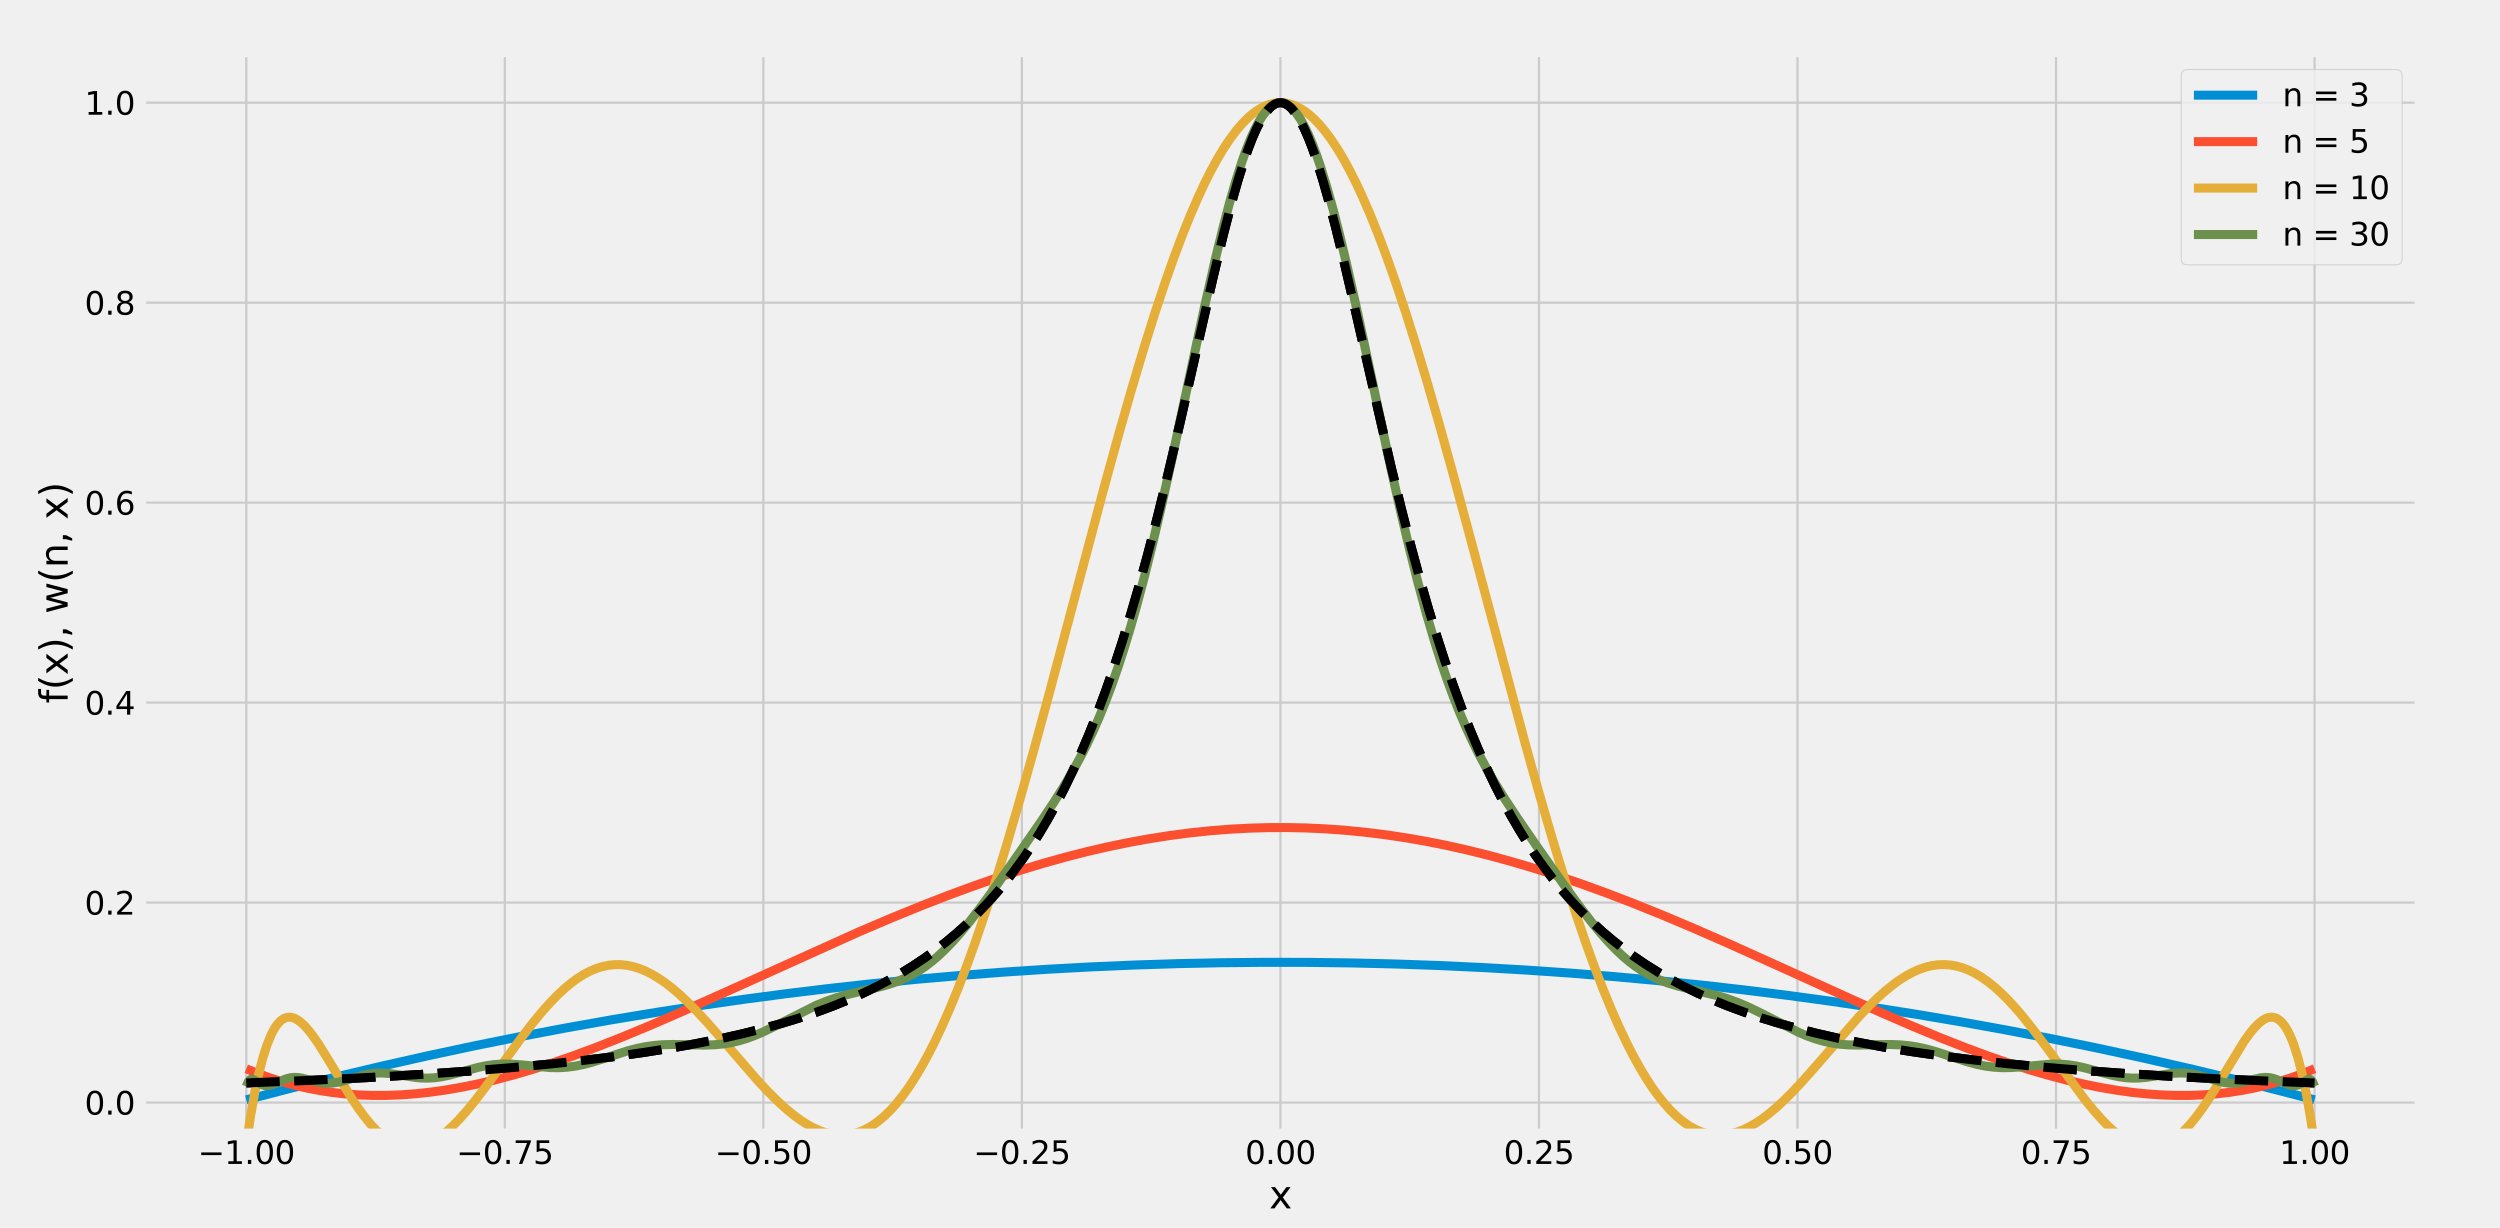<?xml version="1.0" encoding="utf-8" standalone="no"?>
<!DOCTYPE svg PUBLIC "-//W3C//DTD SVG 1.1//EN"
  "http://www.w3.org/Graphics/SVG/1.1/DTD/svg11.dtd">
<svg xmlns:xlink="http://www.w3.org/1999/xlink" width="1105.92pt" height="543.168pt" viewBox="0 0 1105.92 543.168" xmlns="http://www.w3.org/2000/svg" version="1.1">
 <defs>
  <style type="text/css">*{stroke-linejoin: round; stroke-linecap: butt}</style>
 </defs>
 <g id="figure_1">
  <g id="patch_1">
   <path d="M 0 543.168 
L 1105.92 543.168 
L 1105.92 0 
L 0 0 
z
" style="fill: #f0f0f0"/>
  </g>
  <g id="axes_1">
   <g id="patch_2">
    <path d="M 63.195 500.749 
L 1069.632 500.749 
L 1069.632 23.764 
L 63.195 23.764 
z
" style="fill: #f0f0f0"/>
   </g>
   <g id="matplotlib.axis_1">
    <g id="xtick_1">
     <g id="line2d_1">
      <path d="M 108.943 500.749 
L 108.943 23.764 
" clip-path="url(#pfaa5b00cb8)" style="fill: none; stroke: #cbcbcb"/>
     </g>
     <g id="line2d_2"/>
     <g id="text_1">
      <!-- −1.00 -->
      <g transform="translate(87.491 514.887) scale(0.14 -0.14)">
       <defs>
        <path id="DejaVuSans-2212" d="M 678 2272 
L 4684 2272 
L 4684 1741 
L 678 1741 
L 678 2272 
z
" transform="scale(0.016)"/>
        <path id="DejaVuSans-31" d="M 794 531 
L 1825 531 
L 1825 4091 
L 703 3866 
L 703 4441 
L 1819 4666 
L 2450 4666 
L 2450 531 
L 3481 531 
L 3481 0 
L 794 0 
L 794 531 
z
" transform="scale(0.016)"/>
        <path id="DejaVuSans-2e" d="M 684 794 
L 1344 794 
L 1344 0 
L 684 0 
L 684 794 
z
" transform="scale(0.016)"/>
        <path id="DejaVuSans-30" d="M 2034 4250 
Q 1547 4250 1301 3770 
Q 1056 3291 1056 2328 
Q 1056 1369 1301 889 
Q 1547 409 2034 409 
Q 2525 409 2770 889 
Q 3016 1369 3016 2328 
Q 3016 3291 2770 3770 
Q 2525 4250 2034 4250 
z
M 2034 4750 
Q 2819 4750 3233 4129 
Q 3647 3509 3647 2328 
Q 3647 1150 3233 529 
Q 2819 -91 2034 -91 
Q 1250 -91 836 529 
Q 422 1150 422 2328 
Q 422 3509 836 4129 
Q 1250 4750 2034 4750 
z
" transform="scale(0.016)"/>
       </defs>
       <use xlink:href="#DejaVuSans-2212"/>
       <use xlink:href="#DejaVuSans-31" x="83.789"/>
       <use xlink:href="#DejaVuSans-2e" x="147.412"/>
       <use xlink:href="#DejaVuSans-30" x="179.199"/>
       <use xlink:href="#DejaVuSans-30" x="242.822"/>
      </g>
     </g>
    </g>
    <g id="xtick_2">
     <g id="line2d_3">
      <path d="M 223.31 500.749 
L 223.31 23.764 
" clip-path="url(#pfaa5b00cb8)" style="fill: none; stroke: #cbcbcb"/>
     </g>
     <g id="line2d_4"/>
     <g id="text_2">
      <!-- −0.75 -->
      <g transform="translate(201.859 514.887) scale(0.14 -0.14)">
       <defs>
        <path id="DejaVuSans-37" d="M 525 4666 
L 3525 4666 
L 3525 4397 
L 1831 0 
L 1172 0 
L 2766 4134 
L 525 4134 
L 525 4666 
z
" transform="scale(0.016)"/>
        <path id="DejaVuSans-35" d="M 691 4666 
L 3169 4666 
L 3169 4134 
L 1269 4134 
L 1269 2991 
Q 1406 3038 1543 3061 
Q 1681 3084 1819 3084 
Q 2600 3084 3056 2656 
Q 3513 2228 3513 1497 
Q 3513 744 3044 326 
Q 2575 -91 1722 -91 
Q 1428 -91 1123 -41 
Q 819 9 494 109 
L 494 744 
Q 775 591 1075 516 
Q 1375 441 1709 441 
Q 2250 441 2565 725 
Q 2881 1009 2881 1497 
Q 2881 1984 2565 2268 
Q 2250 2553 1709 2553 
Q 1456 2553 1204 2497 
Q 953 2441 691 2322 
L 691 4666 
z
" transform="scale(0.016)"/>
       </defs>
       <use xlink:href="#DejaVuSans-2212"/>
       <use xlink:href="#DejaVuSans-30" x="83.789"/>
       <use xlink:href="#DejaVuSans-2e" x="147.412"/>
       <use xlink:href="#DejaVuSans-37" x="179.199"/>
       <use xlink:href="#DejaVuSans-35" x="242.822"/>
      </g>
     </g>
    </g>
    <g id="xtick_3">
     <g id="line2d_5">
      <path d="M 337.678 500.749 
L 337.678 23.764 
" clip-path="url(#pfaa5b00cb8)" style="fill: none; stroke: #cbcbcb"/>
     </g>
     <g id="line2d_6"/>
     <g id="text_3">
      <!-- −0.50 -->
      <g transform="translate(316.226 514.887) scale(0.14 -0.14)">
       <use xlink:href="#DejaVuSans-2212"/>
       <use xlink:href="#DejaVuSans-30" x="83.789"/>
       <use xlink:href="#DejaVuSans-2e" x="147.412"/>
       <use xlink:href="#DejaVuSans-35" x="179.199"/>
       <use xlink:href="#DejaVuSans-30" x="242.822"/>
      </g>
     </g>
    </g>
    <g id="xtick_4">
     <g id="line2d_7">
      <path d="M 452.046 500.749 
L 452.046 23.764 
" clip-path="url(#pfaa5b00cb8)" style="fill: none; stroke: #cbcbcb"/>
     </g>
     <g id="line2d_8"/>
     <g id="text_4">
      <!-- −0.25 -->
      <g transform="translate(430.594 514.887) scale(0.14 -0.14)">
       <defs>
        <path id="DejaVuSans-32" d="M 1228 531 
L 3431 531 
L 3431 0 
L 469 0 
L 469 531 
Q 828 903 1448 1529 
Q 2069 2156 2228 2338 
Q 2531 2678 2651 2914 
Q 2772 3150 2772 3378 
Q 2772 3750 2511 3984 
Q 2250 4219 1831 4219 
Q 1534 4219 1204 4116 
Q 875 4013 500 3803 
L 500 4441 
Q 881 4594 1212 4672 
Q 1544 4750 1819 4750 
Q 2544 4750 2975 4387 
Q 3406 4025 3406 3419 
Q 3406 3131 3298 2873 
Q 3191 2616 2906 2266 
Q 2828 2175 2409 1742 
Q 1991 1309 1228 531 
z
" transform="scale(0.016)"/>
       </defs>
       <use xlink:href="#DejaVuSans-2212"/>
       <use xlink:href="#DejaVuSans-30" x="83.789"/>
       <use xlink:href="#DejaVuSans-2e" x="147.412"/>
       <use xlink:href="#DejaVuSans-32" x="179.199"/>
       <use xlink:href="#DejaVuSans-35" x="242.822"/>
      </g>
     </g>
    </g>
    <g id="xtick_5">
     <g id="line2d_9">
      <path d="M 566.414 500.749 
L 566.414 23.764 
" clip-path="url(#pfaa5b00cb8)" style="fill: none; stroke: #cbcbcb"/>
     </g>
     <g id="line2d_10"/>
     <g id="text_5">
      <!-- 0.00 -->
      <g transform="translate(550.828 514.887) scale(0.14 -0.14)">
       <use xlink:href="#DejaVuSans-30"/>
       <use xlink:href="#DejaVuSans-2e" x="63.623"/>
       <use xlink:href="#DejaVuSans-30" x="95.41"/>
       <use xlink:href="#DejaVuSans-30" x="159.033"/>
      </g>
     </g>
    </g>
    <g id="xtick_6">
     <g id="line2d_11">
      <path d="M 680.782 500.749 
L 680.782 23.764 
" clip-path="url(#pfaa5b00cb8)" style="fill: none; stroke: #cbcbcb"/>
     </g>
     <g id="line2d_12"/>
     <g id="text_6">
      <!-- 0.25 -->
      <g transform="translate(665.196 514.887) scale(0.14 -0.14)">
       <use xlink:href="#DejaVuSans-30"/>
       <use xlink:href="#DejaVuSans-2e" x="63.623"/>
       <use xlink:href="#DejaVuSans-32" x="95.41"/>
       <use xlink:href="#DejaVuSans-35" x="159.033"/>
      </g>
     </g>
    </g>
    <g id="xtick_7">
     <g id="line2d_13">
      <path d="M 795.149 500.749 
L 795.149 23.764 
" clip-path="url(#pfaa5b00cb8)" style="fill: none; stroke: #cbcbcb"/>
     </g>
     <g id="line2d_14"/>
     <g id="text_7">
      <!-- 0.50 -->
      <g transform="translate(779.563 514.887) scale(0.14 -0.14)">
       <use xlink:href="#DejaVuSans-30"/>
       <use xlink:href="#DejaVuSans-2e" x="63.623"/>
       <use xlink:href="#DejaVuSans-35" x="95.41"/>
       <use xlink:href="#DejaVuSans-30" x="159.033"/>
      </g>
     </g>
    </g>
    <g id="xtick_8">
     <g id="line2d_15">
      <path d="M 909.517 500.749 
L 909.517 23.764 
" clip-path="url(#pfaa5b00cb8)" style="fill: none; stroke: #cbcbcb"/>
     </g>
     <g id="line2d_16"/>
     <g id="text_8">
      <!-- 0.75 -->
      <g transform="translate(893.931 514.887) scale(0.14 -0.14)">
       <use xlink:href="#DejaVuSans-30"/>
       <use xlink:href="#DejaVuSans-2e" x="63.623"/>
       <use xlink:href="#DejaVuSans-37" x="95.41"/>
       <use xlink:href="#DejaVuSans-35" x="159.033"/>
      </g>
     </g>
    </g>
    <g id="xtick_9">
     <g id="line2d_17">
      <path d="M 1023.885 500.749 
L 1023.885 23.764 
" clip-path="url(#pfaa5b00cb8)" style="fill: none; stroke: #cbcbcb"/>
     </g>
     <g id="line2d_18"/>
     <g id="text_9">
      <!-- 1.00 -->
      <g transform="translate(1008.299 514.887) scale(0.14 -0.14)">
       <use xlink:href="#DejaVuSans-31"/>
       <use xlink:href="#DejaVuSans-2e" x="63.623"/>
       <use xlink:href="#DejaVuSans-30" x="95.41"/>
       <use xlink:href="#DejaVuSans-30" x="159.033"/>
      </g>
     </g>
    </g>
    <g id="text_10">
     <!-- x -->
     <g transform="translate(561.442 534.564) scale(0.168 -0.168)">
      <defs>
       <path id="DejaVuSans-78" d="M 3513 3500 
L 2247 1797 
L 3578 0 
L 2900 0 
L 1881 1375 
L 863 0 
L 184 0 
L 1544 1831 
L 300 3500 
L 978 3500 
L 1906 2253 
L 2834 3500 
L 3513 3500 
z
" transform="scale(0.016)"/>
      </defs>
      <use xlink:href="#DejaVuSans-78"/>
     </g>
    </g>
   </g>
   <g id="matplotlib.axis_2">
    <g id="ytick_1">
     <g id="line2d_19">
      <path d="M 63.195 487.741 
L 1069.632 487.741 
" clip-path="url(#pfaa5b00cb8)" style="fill: none; stroke: #cbcbcb"/>
     </g>
     <g id="line2d_20"/>
     <g id="text_11">
      <!-- 0.0 -->
      <g transform="translate(37.431 493.06) scale(0.14 -0.14)">
       <use xlink:href="#DejaVuSans-30"/>
       <use xlink:href="#DejaVuSans-2e" x="63.623"/>
       <use xlink:href="#DejaVuSans-30" x="95.41"/>
      </g>
     </g>
    </g>
    <g id="ytick_2">
     <g id="line2d_21">
      <path d="M 63.195 399.277 
L 1069.632 399.277 
" clip-path="url(#pfaa5b00cb8)" style="fill: none; stroke: #cbcbcb"/>
     </g>
     <g id="line2d_22"/>
     <g id="text_12">
      <!-- 0.2 -->
      <g transform="translate(37.431 404.596) scale(0.14 -0.14)">
       <use xlink:href="#DejaVuSans-30"/>
       <use xlink:href="#DejaVuSans-2e" x="63.623"/>
       <use xlink:href="#DejaVuSans-32" x="95.41"/>
      </g>
     </g>
    </g>
    <g id="ytick_3">
     <g id="line2d_23">
      <path d="M 63.195 310.814 
L 1069.632 310.814 
" clip-path="url(#pfaa5b00cb8)" style="fill: none; stroke: #cbcbcb"/>
     </g>
     <g id="line2d_24"/>
     <g id="text_13">
      <!-- 0.4 -->
      <g transform="translate(37.431 316.132) scale(0.14 -0.14)">
       <defs>
        <path id="DejaVuSans-34" d="M 2419 4116 
L 825 1625 
L 2419 1625 
L 2419 4116 
z
M 2253 4666 
L 3047 4666 
L 3047 1625 
L 3713 1625 
L 3713 1100 
L 3047 1100 
L 3047 0 
L 2419 0 
L 2419 1100 
L 313 1100 
L 313 1709 
L 2253 4666 
z
" transform="scale(0.016)"/>
       </defs>
       <use xlink:href="#DejaVuSans-30"/>
       <use xlink:href="#DejaVuSans-2e" x="63.623"/>
       <use xlink:href="#DejaVuSans-34" x="95.41"/>
      </g>
     </g>
    </g>
    <g id="ytick_4">
     <g id="line2d_25">
      <path d="M 63.195 222.35 
L 1069.632 222.35 
" clip-path="url(#pfaa5b00cb8)" style="fill: none; stroke: #cbcbcb"/>
     </g>
     <g id="line2d_26"/>
     <g id="text_14">
      <!-- 0.6 -->
      <g transform="translate(37.431 227.669) scale(0.14 -0.14)">
       <defs>
        <path id="DejaVuSans-36" d="M 2113 2584 
Q 1688 2584 1439 2293 
Q 1191 2003 1191 1497 
Q 1191 994 1439 701 
Q 1688 409 2113 409 
Q 2538 409 2786 701 
Q 3034 994 3034 1497 
Q 3034 2003 2786 2293 
Q 2538 2584 2113 2584 
z
M 3366 4563 
L 3366 3988 
Q 3128 4100 2886 4159 
Q 2644 4219 2406 4219 
Q 1781 4219 1451 3797 
Q 1122 3375 1075 2522 
Q 1259 2794 1537 2939 
Q 1816 3084 2150 3084 
Q 2853 3084 3261 2657 
Q 3669 2231 3669 1497 
Q 3669 778 3244 343 
Q 2819 -91 2113 -91 
Q 1303 -91 875 529 
Q 447 1150 447 2328 
Q 447 3434 972 4092 
Q 1497 4750 2381 4750 
Q 2619 4750 2861 4703 
Q 3103 4656 3366 4563 
z
" transform="scale(0.016)"/>
       </defs>
       <use xlink:href="#DejaVuSans-30"/>
       <use xlink:href="#DejaVuSans-2e" x="63.623"/>
       <use xlink:href="#DejaVuSans-36" x="95.41"/>
      </g>
     </g>
    </g>
    <g id="ytick_5">
     <g id="line2d_27">
      <path d="M 63.195 133.886 
L 1069.632 133.886 
" clip-path="url(#pfaa5b00cb8)" style="fill: none; stroke: #cbcbcb"/>
     </g>
     <g id="line2d_28"/>
     <g id="text_15">
      <!-- 0.8 -->
      <g transform="translate(37.431 139.205) scale(0.14 -0.14)">
       <defs>
        <path id="DejaVuSans-38" d="M 2034 2216 
Q 1584 2216 1326 1975 
Q 1069 1734 1069 1313 
Q 1069 891 1326 650 
Q 1584 409 2034 409 
Q 2484 409 2743 651 
Q 3003 894 3003 1313 
Q 3003 1734 2745 1975 
Q 2488 2216 2034 2216 
z
M 1403 2484 
Q 997 2584 770 2862 
Q 544 3141 544 3541 
Q 544 4100 942 4425 
Q 1341 4750 2034 4750 
Q 2731 4750 3128 4425 
Q 3525 4100 3525 3541 
Q 3525 3141 3298 2862 
Q 3072 2584 2669 2484 
Q 3125 2378 3379 2068 
Q 3634 1759 3634 1313 
Q 3634 634 3220 271 
Q 2806 -91 2034 -91 
Q 1263 -91 848 271 
Q 434 634 434 1313 
Q 434 1759 690 2068 
Q 947 2378 1403 2484 
z
M 1172 3481 
Q 1172 3119 1398 2916 
Q 1625 2713 2034 2713 
Q 2441 2713 2670 2916 
Q 2900 3119 2900 3481 
Q 2900 3844 2670 4047 
Q 2441 4250 2034 4250 
Q 1625 4250 1398 4047 
Q 1172 3844 1172 3481 
z
" transform="scale(0.016)"/>
       </defs>
       <use xlink:href="#DejaVuSans-30"/>
       <use xlink:href="#DejaVuSans-2e" x="63.623"/>
       <use xlink:href="#DejaVuSans-38" x="95.41"/>
      </g>
     </g>
    </g>
    <g id="ytick_6">
     <g id="line2d_29">
      <path d="M 63.195 45.423 
L 1069.632 45.423 
" clip-path="url(#pfaa5b00cb8)" style="fill: none; stroke: #cbcbcb"/>
     </g>
     <g id="line2d_30"/>
     <g id="text_16">
      <!-- 1.0 -->
      <g transform="translate(37.431 50.742) scale(0.14 -0.14)">
       <use xlink:href="#DejaVuSans-31"/>
       <use xlink:href="#DejaVuSans-2e" x="63.623"/>
       <use xlink:href="#DejaVuSans-30" x="95.41"/>
      </g>
     </g>
    </g>
    <g id="text_17">
     <!-- f(x), w(n, x) -->
     <g transform="translate(29.937 311.138) rotate(-90) scale(0.168 -0.168)">
      <defs>
       <path id="DejaVuSans-66" d="M 2375 4863 
L 2375 4384 
L 1825 4384 
Q 1516 4384 1395 4259 
Q 1275 4134 1275 3809 
L 1275 3500 
L 2222 3500 
L 2222 3053 
L 1275 3053 
L 1275 0 
L 697 0 
L 697 3053 
L 147 3053 
L 147 3500 
L 697 3500 
L 697 3744 
Q 697 4328 969 4595 
Q 1241 4863 1831 4863 
L 2375 4863 
z
" transform="scale(0.016)"/>
       <path id="DejaVuSans-28" d="M 1984 4856 
Q 1566 4138 1362 3434 
Q 1159 2731 1159 2009 
Q 1159 1288 1364 580 
Q 1569 -128 1984 -844 
L 1484 -844 
Q 1016 -109 783 600 
Q 550 1309 550 2009 
Q 550 2706 781 3412 
Q 1013 4119 1484 4856 
L 1984 4856 
z
" transform="scale(0.016)"/>
       <path id="DejaVuSans-29" d="M 513 4856 
L 1013 4856 
Q 1481 4119 1714 3412 
Q 1947 2706 1947 2009 
Q 1947 1309 1714 600 
Q 1481 -109 1013 -844 
L 513 -844 
Q 928 -128 1133 580 
Q 1338 1288 1338 2009 
Q 1338 2731 1133 3434 
Q 928 4138 513 4856 
z
" transform="scale(0.016)"/>
       <path id="DejaVuSans-2c" d="M 750 794 
L 1409 794 
L 1409 256 
L 897 -744 
L 494 -744 
L 750 256 
L 750 794 
z
" transform="scale(0.016)"/>
       <path id="DejaVuSans-20" transform="scale(0.016)"/>
       <path id="DejaVuSans-77" d="M 269 3500 
L 844 3500 
L 1563 769 
L 2278 3500 
L 2956 3500 
L 3675 769 
L 4391 3500 
L 4966 3500 
L 4050 0 
L 3372 0 
L 2619 2869 
L 1863 0 
L 1184 0 
L 269 3500 
z
" transform="scale(0.016)"/>
       <path id="DejaVuSans-6e" d="M 3513 2113 
L 3513 0 
L 2938 0 
L 2938 2094 
Q 2938 2591 2744 2837 
Q 2550 3084 2163 3084 
Q 1697 3084 1428 2787 
Q 1159 2491 1159 1978 
L 1159 0 
L 581 0 
L 581 3500 
L 1159 3500 
L 1159 2956 
Q 1366 3272 1645 3428 
Q 1925 3584 2291 3584 
Q 2894 3584 3203 3211 
Q 3513 2838 3513 2113 
z
" transform="scale(0.016)"/>
      </defs>
      <use xlink:href="#DejaVuSans-66"/>
      <use xlink:href="#DejaVuSans-28" x="35.205"/>
      <use xlink:href="#DejaVuSans-78" x="74.219"/>
      <use xlink:href="#DejaVuSans-29" x="133.398"/>
      <use xlink:href="#DejaVuSans-2c" x="172.412"/>
      <use xlink:href="#DejaVuSans-20" x="204.199"/>
      <use xlink:href="#DejaVuSans-77" x="235.986"/>
      <use xlink:href="#DejaVuSans-28" x="317.773"/>
      <use xlink:href="#DejaVuSans-6e" x="356.787"/>
      <use xlink:href="#DejaVuSans-2c" x="420.166"/>
      <use xlink:href="#DejaVuSans-20" x="451.953"/>
      <use xlink:href="#DejaVuSans-78" x="483.74"/>
      <use xlink:href="#DejaVuSans-29" x="542.92"/>
     </g>
    </g>
   </g>
   <g id="line2d_31">
    <path d="M 108.943 479.068 
L 138.25 477.867 
L 163.894 476.602 
L 186.79 475.257 
L 207.855 473.795 
L 226.172 472.306 
L 242.658 470.756 
L 258.227 469.071 
L 271.965 467.371 
L 284.787 465.569 
L 296.693 463.677 
L 307.684 461.712 
L 317.758 459.696 
L 327.833 457.444 
L 336.991 455.158 
L 345.234 452.879 
L 353.477 450.361 
L 360.804 447.893 
L 368.13 445.183 
L 374.541 442.586 
L 380.952 439.755 
L 387.363 436.661 
L 392.859 433.776 
L 398.354 430.652 
L 403.849 427.264 
L 409.344 423.583 
L 413.923 420.269 
L 418.503 416.707 
L 423.082 412.877 
L 427.661 408.75 
L 432.24 404.301 
L 436.82 399.497 
L 441.399 394.305 
L 445.063 389.846 
L 448.726 385.093 
L 452.389 380.023 
L 456.053 374.612 
L 459.716 368.835 
L 463.38 362.662 
L 467.043 356.066 
L 470.707 349.015 
L 474.37 341.476 
L 478.033 333.418 
L 481.697 324.805 
L 485.36 315.605 
L 489.024 305.785 
L 492.687 295.315 
L 496.351 284.17 
L 500.014 272.328 
L 503.677 259.781 
L 507.341 246.527 
L 511.92 228.995 
L 516.499 210.467 
L 521.995 187.129 
L 529.321 154.847 
L 536.648 122.693 
L 541.228 103.635 
L 544.891 89.497 
L 547.639 79.78 
L 550.386 70.999 
L 552.218 65.74 
L 554.05 61.008 
L 555.881 56.843 
L 557.713 53.28 
L 559.545 50.353 
L 561.376 48.088 
L 562.292 47.21 
L 563.208 46.506 
L 564.124 45.976 
L 565.04 45.622 
L 565.956 45.445 
L 566.872 45.445 
L 567.788 45.622 
L 568.703 45.976 
L 569.619 46.506 
L 570.535 47.21 
L 571.451 48.088 
L 573.283 50.353 
L 575.114 53.28 
L 576.946 56.843 
L 578.778 61.008 
L 580.61 65.74 
L 582.441 70.999 
L 585.189 79.78 
L 587.936 89.497 
L 590.684 99.991 
L 594.347 114.924 
L 598.927 134.608 
L 615.412 206.653 
L 619.991 225.365 
L 624.571 243.105 
L 628.234 256.533 
L 631.898 269.258 
L 635.561 281.275 
L 639.224 292.593 
L 642.888 303.23 
L 646.551 313.209 
L 650.215 322.561 
L 653.878 331.318 
L 657.542 339.512 
L 661.205 347.177 
L 664.868 354.347 
L 668.532 361.054 
L 672.195 367.33 
L 675.859 373.203 
L 679.522 378.703 
L 683.186 383.856 
L 686.849 388.686 
L 690.513 393.216 
L 695.092 398.491 
L 699.671 403.37 
L 704.25 407.887 
L 708.83 412.076 
L 713.409 415.964 
L 717.988 419.577 
L 722.568 422.939 
L 728.063 426.672 
L 733.558 430.107 
L 739.053 433.273 
L 744.548 436.196 
L 750.959 439.33 
L 757.37 442.197 
L 763.781 444.825 
L 771.108 447.568 
L 778.435 450.064 
L 785.762 452.341 
L 794.004 454.671 
L 803.163 457.006 
L 812.322 459.107 
L 822.396 461.184 
L 833.386 463.207 
L 845.293 465.152 
L 858.115 467.003 
L 871.852 468.748 
L 886.506 470.381 
L 902.992 471.981 
L 920.393 473.443 
L 939.626 474.837 
L 961.607 476.196 
L 985.419 477.441 
L 1011.979 478.608 
L 1023.885 479.068 
L 1023.885 479.068 
" clip-path="url(#pfaa5b00cb8)" style="fill: none; stroke-dasharray: 14.8,6.4; stroke-dashoffset: 0; stroke: #000000; stroke-width: 4"/>
   </g>
   <g id="line2d_32">
    <path d="M 108.943 486.524 
L 129.091 481.283 
L 149.24 476.277 
L 169.389 471.508 
L 189.538 466.975 
L 209.687 462.678 
L 229.836 458.616 
L 249.985 454.791 
L 270.134 451.202 
L 290.282 447.849 
L 309.515 444.869 
L 328.749 442.104 
L 347.982 439.553 
L 367.215 437.218 
L 386.448 435.098 
L 405.681 433.193 
L 424.914 431.503 
L 444.147 430.029 
L 463.38 428.769 
L 482.613 427.724 
L 501.846 426.895 
L 521.079 426.28 
L 540.312 425.881 
L 559.545 425.696 
L 578.778 425.727 
L 598.011 425.973 
L 617.244 426.434 
L 636.477 427.11 
L 655.71 428.001 
L 674.943 429.107 
L 694.176 430.428 
L 713.409 431.964 
L 732.642 433.716 
L 751.875 435.682 
L 771.108 437.864 
L 790.341 440.26 
L 809.574 442.872 
L 828.807 445.699 
L 848.04 448.74 
L 867.273 451.997 
L 887.422 455.64 
L 907.571 459.519 
L 927.72 463.634 
L 947.869 467.984 
L 968.018 472.571 
L 988.166 477.394 
L 1008.315 482.453 
L 1023.885 486.524 
L 1023.885 486.524 
" clip-path="url(#pfaa5b00cb8)" style="fill: none; stroke: #008fd5; stroke-width: 4"/>
   </g>
   <g id="line2d_33">
    <path d="M 108.943 472.781 
L 114.438 475.016 
L 119.933 476.994 
L 125.428 478.724 
L 130.923 480.214 
L 136.418 481.472 
L 141.913 482.506 
L 147.409 483.324 
L 152.904 483.933 
L 158.399 484.343 
L 164.81 484.578 
L 171.221 484.562 
L 177.632 484.309 
L 184.043 483.828 
L 190.454 483.132 
L 196.865 482.232 
L 204.192 480.968 
L 211.519 479.467 
L 218.846 477.746 
L 227.088 475.567 
L 235.331 473.15 
L 244.49 470.212 
L 253.648 467.035 
L 263.723 463.297 
L 274.713 458.969 
L 286.619 454.036 
L 300.357 448.097 
L 317.758 440.313 
L 380.037 412.19 
L 394.69 405.947 
L 407.512 400.716 
L 419.418 396.087 
L 430.409 392.036 
L 441.399 388.219 
L 451.474 384.943 
L 461.548 381.893 
L 471.622 379.084 
L 480.781 376.747 
L 489.94 374.626 
L 499.098 372.727 
L 508.257 371.057 
L 517.415 369.621 
L 526.574 368.423 
L 535.732 367.468 
L 544.891 366.759 
L 553.134 366.332 
L 561.376 366.107 
L 569.619 366.085 
L 577.862 366.265 
L 586.105 366.647 
L 594.347 367.23 
L 603.506 368.111 
L 612.665 369.236 
L 621.823 370.601 
L 630.982 372.202 
L 640.14 374.033 
L 649.299 376.088 
L 658.457 378.361 
L 668.532 381.103 
L 678.606 384.088 
L 688.681 387.304 
L 699.671 391.059 
L 710.661 395.054 
L 722.568 399.627 
L 735.39 404.807 
L 749.127 410.606 
L 764.697 417.427 
L 784.846 426.517 
L 831.555 447.693 
L 846.208 454.036 
L 859.03 459.339 
L 870.021 463.646 
L 880.095 467.362 
L 889.254 470.517 
L 898.412 473.429 
L 906.655 475.821 
L 914.898 477.973 
L 922.225 479.667 
L 929.551 481.139 
L 936.878 482.373 
L 943.289 483.244 
L 949.7 483.91 
L 956.111 484.359 
L 962.522 484.579 
L 968.933 484.56 
L 975.344 484.288 
L 980.84 483.846 
L 986.335 483.202 
L 991.83 482.349 
L 997.325 481.278 
L 1002.82 479.982 
L 1008.315 478.453 
L 1013.81 476.682 
L 1019.306 474.662 
L 1023.885 472.781 
L 1023.885 472.781 
" clip-path="url(#pfaa5b00cb8)" style="fill: none; stroke: #fc4f30; stroke-width: 4"/>
   </g>
   <g id="line2d_34">
    <path d="M 108.943 506.314 
L 110.774 494.128 
L 112.606 483.786 
L 114.438 475.126 
L 116.269 467.999 
L 118.101 462.261 
L 119.933 457.78 
L 120.849 455.97 
L 121.765 454.428 
L 122.68 453.139 
L 123.596 452.089 
L 124.512 451.265 
L 125.428 450.652 
L 126.344 450.24 
L 127.26 450.014 
L 128.176 449.965 
L 129.091 450.079 
L 130.007 450.346 
L 130.923 450.756 
L 132.755 451.961 
L 134.587 453.618 
L 136.418 455.654 
L 138.25 458.002 
L 140.998 461.978 
L 144.661 467.84 
L 155.651 486.008 
L 158.399 490.107 
L 161.146 493.869 
L 163.894 497.242 
L 166.642 500.181 
L 168.473 501.885 
L 170.305 503.377 
L 172.137 504.651 
L 173.968 505.704 
L 175.8 506.535 
L 177.632 507.145 
L 179.464 507.534 
L 181.295 507.705 
L 183.127 507.662 
L 184.959 507.41 
L 186.79 506.954 
L 188.622 506.302 
L 190.454 505.46 
L 192.286 504.436 
L 195.033 502.58 
L 197.781 500.367 
L 200.528 497.83 
L 203.276 495.005 
L 206.939 490.851 
L 210.603 486.337 
L 215.182 480.321 
L 222.509 470.235 
L 230.752 458.931 
L 235.331 452.973 
L 239.91 447.409 
L 243.574 443.316 
L 247.237 439.596 
L 249.985 437.076 
L 252.732 434.806 
L 255.48 432.798 
L 258.227 431.064 
L 260.975 429.612 
L 263.723 428.448 
L 266.47 427.577 
L 269.218 427.002 
L 271.965 426.722 
L 274.713 426.736 
L 277.46 427.039 
L 280.208 427.627 
L 282.956 428.492 
L 285.703 429.625 
L 288.451 431.015 
L 291.198 432.65 
L 293.946 434.517 
L 296.693 436.601 
L 300.357 439.688 
L 304.02 443.09 
L 308.6 447.72 
L 313.179 452.681 
L 319.59 459.999 
L 335.16 477.975 
L 339.739 482.877 
L 344.318 487.422 
L 347.982 490.735 
L 351.645 493.711 
L 354.393 495.692 
L 357.14 497.44 
L 359.888 498.935 
L 362.635 500.163 
L 365.383 501.105 
L 368.13 501.749 
L 370.878 502.08 
L 373.626 502.086 
L 375.457 501.903 
L 377.289 501.567 
L 379.121 501.075 
L 380.952 500.425 
L 382.784 499.613 
L 385.532 498.089 
L 388.279 496.192 
L 391.027 493.915 
L 393.774 491.255 
L 396.522 488.209 
L 399.27 484.776 
L 402.017 480.955 
L 404.765 476.747 
L 407.512 472.155 
L 410.26 467.182 
L 413.007 461.832 
L 416.671 454.124 
L 420.334 445.774 
L 423.998 436.803 
L 427.661 427.236 
L 431.325 417.099 
L 435.904 403.674 
L 440.483 389.474 
L 445.063 374.573 
L 450.558 355.877 
L 456.969 333.132 
L 464.296 306.215 
L 475.286 264.841 
L 488.108 216.748 
L 495.435 190.181 
L 500.93 171.013 
L 506.425 152.683 
L 511.004 138.168 
L 515.584 124.44 
L 519.247 114.081 
L 522.91 104.322 
L 526.574 95.202 
L 530.237 86.757 
L 532.985 80.887 
L 535.732 75.43 
L 538.48 70.397 
L 541.228 65.8 
L 543.975 61.65 
L 546.723 57.955 
L 549.47 54.725 
L 552.218 51.967 
L 554.05 50.393 
L 555.881 49.033 
L 557.713 47.889 
L 559.545 46.961 
L 561.376 46.25 
L 563.208 45.758 
L 565.04 45.484 
L 566.872 45.429 
L 568.703 45.594 
L 570.535 45.977 
L 572.367 46.578 
L 574.199 47.398 
L 576.03 48.434 
L 577.862 49.686 
L 579.694 51.153 
L 581.525 52.834 
L 583.357 54.725 
L 586.105 57.955 
L 588.852 61.65 
L 591.6 65.8 
L 594.347 70.397 
L 597.095 75.43 
L 599.843 80.887 
L 602.59 86.757 
L 606.254 95.202 
L 609.917 104.322 
L 613.58 114.081 
L 617.244 124.44 
L 621.823 138.168 
L 626.402 152.683 
L 630.982 167.895 
L 636.477 186.935 
L 642.888 210.018 
L 651.131 240.642 
L 674.943 329.814 
L 681.354 352.685 
L 686.849 371.515 
L 692.344 389.474 
L 696.924 403.674 
L 701.503 417.099 
L 705.166 427.236 
L 708.83 436.803 
L 712.493 445.774 
L 716.157 454.124 
L 719.82 461.832 
L 722.568 467.182 
L 725.315 472.155 
L 728.063 476.747 
L 730.81 480.955 
L 733.558 484.776 
L 736.305 488.209 
L 739.053 491.255 
L 741.801 493.915 
L 744.548 496.192 
L 747.296 498.089 
L 750.043 499.613 
L 752.791 500.77 
L 754.623 501.341 
L 756.454 501.754 
L 758.286 502.013 
L 760.118 502.121 
L 762.865 502.005 
L 765.613 501.569 
L 768.36 500.824 
L 771.108 499.784 
L 773.856 498.466 
L 776.603 496.884 
L 779.351 495.057 
L 782.098 493.001 
L 785.762 489.937 
L 789.425 486.546 
L 793.089 482.877 
L 797.668 477.975 
L 803.163 471.761 
L 822.396 449.67 
L 826.975 444.896 
L 830.639 441.352 
L 834.302 438.102 
L 837.966 435.188 
L 840.713 433.248 
L 843.461 431.534 
L 846.208 430.06 
L 848.956 428.84 
L 851.704 427.885 
L 854.451 427.204 
L 857.199 426.805 
L 859.946 426.694 
L 862.694 426.876 
L 865.441 427.353 
L 868.189 428.125 
L 870.937 429.192 
L 873.684 430.548 
L 876.432 432.19 
L 879.179 434.107 
L 881.927 436.291 
L 884.674 438.729 
L 887.422 441.406 
L 891.085 445.319 
L 894.749 449.58 
L 899.328 455.316 
L 904.823 462.643 
L 922.225 486.337 
L 925.888 490.851 
L 929.551 495.005 
L 932.299 497.83 
L 935.047 500.367 
L 937.794 502.58 
L 940.542 504.436 
L 942.374 505.46 
L 944.205 506.302 
L 946.037 506.954 
L 947.869 507.41 
L 949.7 507.662 
L 951.532 507.705 
L 953.364 507.534 
L 955.196 507.145 
L 957.027 506.535 
L 958.859 505.704 
L 960.691 504.651 
L 962.522 503.377 
L 964.354 501.885 
L 966.186 500.181 
L 968.933 497.242 
L 971.681 493.869 
L 974.429 490.107 
L 977.176 486.008 
L 980.84 480.14 
L 992.746 460.602 
L 995.493 456.793 
L 997.325 454.593 
L 999.157 452.738 
L 1000.988 451.297 
L 1001.904 450.756 
L 1002.82 450.346 
L 1003.736 450.079 
L 1004.652 449.965 
L 1005.568 450.014 
L 1006.484 450.24 
L 1007.399 450.652 
L 1008.315 451.265 
L 1009.231 452.089 
L 1010.147 453.139 
L 1011.063 454.428 
L 1011.979 455.97 
L 1012.895 457.78 
L 1013.81 459.871 
L 1014.726 462.261 
L 1016.558 467.999 
L 1018.39 475.126 
L 1020.221 483.786 
L 1022.053 494.128 
L 1023.885 506.314 
L 1023.885 506.314 
" clip-path="url(#pfaa5b00cb8)" style="fill: none; stroke: #e5ae38; stroke-width: 4"/>
   </g>
   <g id="line2d_35">
    <path d="M 108.943 480.621 
L 109.858 478.441 
L 110.774 477.544 
L 111.69 477.455 
L 112.606 477.823 
L 115.354 479.556 
L 116.269 479.967 
L 117.185 480.215 
L 118.101 480.297 
L 119.017 480.224 
L 120.849 479.712 
L 123.596 478.475 
L 126.344 477.316 
L 128.176 476.819 
L 130.007 476.605 
L 131.839 476.664 
L 133.671 476.947 
L 136.418 477.627 
L 140.998 478.787 
L 143.745 479.16 
L 145.577 479.206 
L 147.409 479.083 
L 150.156 478.615 
L 152.904 477.894 
L 161.146 475.478 
L 163.894 474.958 
L 166.642 474.687 
L 169.389 474.669 
L 172.137 474.872 
L 175.8 475.384 
L 184.043 476.668 
L 186.79 476.886 
L 189.538 476.921 
L 192.286 476.755 
L 195.033 476.392 
L 198.697 475.646 
L 203.276 474.429 
L 211.519 472.171 
L 215.182 471.415 
L 218.846 470.916 
L 222.509 470.698 
L 226.172 470.742 
L 230.752 471.077 
L 243.574 472.28 
L 247.237 472.313 
L 250.901 472.096 
L 254.564 471.61 
L 258.227 470.867 
L 261.891 469.903 
L 267.386 468.178 
L 277.46 464.917 
L 282.04 463.72 
L 285.703 462.985 
L 289.367 462.468 
L 293.03 462.164 
L 297.609 462.04 
L 304.02 462.166 
L 311.347 462.318 
L 315.926 462.182 
L 319.59 461.848 
L 323.253 461.269 
L 326.917 460.423 
L 330.58 459.306 
L 334.244 457.933 
L 337.907 456.338 
L 342.486 454.106 
L 360.804 444.843 
L 365.383 442.966 
L 369.962 441.37 
L 374.541 440.038 
L 380.037 438.692 
L 390.111 436.324 
L 393.774 435.26 
L 397.438 433.97 
L 401.101 432.388 
L 403.849 430.976 
L 406.596 429.348 
L 409.344 427.493 
L 412.092 425.402 
L 414.839 423.073 
L 417.587 420.509 
L 421.25 416.742 
L 424.914 412.61 
L 428.577 408.159 
L 433.156 402.231 
L 438.651 394.736 
L 447.81 381.78 
L 460.632 363.274 
L 466.127 355.011 
L 470.707 347.726 
L 474.37 341.493 
L 478.033 334.771 
L 480.781 329.335 
L 483.529 323.504 
L 486.276 317.228 
L 489.024 310.462 
L 491.771 303.166 
L 494.519 295.307 
L 497.266 286.862 
L 500.014 277.818 
L 502.762 268.172 
L 506.425 254.399 
L 510.088 239.641 
L 513.752 224.007 
L 518.331 203.463 
L 524.742 173.548 
L 532.985 135.126 
L 537.564 114.928 
L 541.228 99.885 
L 543.975 89.454 
L 546.723 79.89 
L 549.47 71.309 
L 551.302 66.188 
L 553.134 61.578 
L 554.965 57.507 
L 556.797 53.996 
L 558.629 51.067 
L 560.461 48.735 
L 562.292 47.014 
L 563.208 46.387 
L 564.124 45.915 
L 565.04 45.6 
L 565.956 45.442 
L 566.872 45.442 
L 567.788 45.6 
L 568.703 45.915 
L 569.619 46.387 
L 570.535 47.014 
L 571.451 47.798 
L 573.283 49.825 
L 575.114 52.458 
L 576.946 55.68 
L 578.778 59.474 
L 580.61 63.817 
L 582.441 68.686 
L 584.273 74.054 
L 587.021 82.974 
L 589.768 92.84 
L 592.516 103.533 
L 596.179 118.86 
L 600.758 139.303 
L 607.169 169.23 
L 615.412 207.645 
L 619.991 227.99 
L 623.655 243.418 
L 627.318 257.938 
L 630.982 271.454 
L 634.645 283.914 
L 637.393 292.558 
L 640.14 300.61 
L 642.888 308.091 
L 645.635 315.029 
L 648.383 321.464 
L 651.131 327.438 
L 653.878 333 
L 657.542 339.863 
L 661.205 346.207 
L 665.784 353.59 
L 671.279 361.922 
L 679.522 373.906 
L 693.26 393.459 
L 699.671 402.231 
L 704.25 408.159 
L 707.914 412.61 
L 711.577 416.742 
L 715.241 420.509 
L 717.988 423.073 
L 720.736 425.402 
L 723.483 427.493 
L 726.231 429.348 
L 728.979 430.976 
L 731.726 432.388 
L 734.474 433.605 
L 738.137 434.962 
L 741.801 436.075 
L 746.38 437.236 
L 760.118 440.543 
L 764.697 441.975 
L 769.276 443.683 
L 773.856 445.669 
L 779.351 448.356 
L 795.836 456.755 
L 799.5 458.298 
L 803.163 459.61 
L 806.826 460.66 
L 810.49 461.439 
L 814.153 461.953 
L 817.817 462.231 
L 822.396 462.317 
L 829.723 462.137 
L 836.134 462.045 
L 840.713 462.221 
L 844.377 462.576 
L 848.04 463.148 
L 851.704 463.936 
L 856.283 465.187 
L 861.778 466.95 
L 870.021 469.634 
L 874.6 470.867 
L 878.263 471.61 
L 881.927 472.096 
L 885.59 472.313 
L 889.254 472.28 
L 893.833 471.961 
L 907.571 470.709 
L 911.234 470.727 
L 914.898 471.015 
L 918.561 471.581 
L 922.225 472.393 
L 927.72 473.903 
L 934.131 475.646 
L 937.794 476.392 
L 940.542 476.755 
L 943.289 476.921 
L 946.037 476.886 
L 949.7 476.561 
L 954.28 475.852 
L 959.775 474.979 
L 962.522 474.714 
L 965.27 474.654 
L 968.018 474.839 
L 970.765 475.279 
L 973.513 475.942 
L 978.092 477.334 
L 981.755 478.397 
L 984.503 478.962 
L 986.335 479.165 
L 988.166 479.204 
L 989.998 479.074 
L 992.746 478.593 
L 997.325 477.38 
L 1000.073 476.782 
L 1001.904 476.603 
L 1003.736 476.676 
L 1005.568 477.034 
L 1007.399 477.659 
L 1012.895 480.019 
L 1013.81 480.224 
L 1014.726 480.297 
L 1015.642 480.215 
L 1016.558 479.967 
L 1017.474 479.556 
L 1021.137 477.455 
L 1022.053 477.544 
L 1022.969 478.441 
L 1023.885 480.621 
L 1023.885 480.621 
" clip-path="url(#pfaa5b00cb8)" style="fill: none; stroke: #6d904f; stroke-width: 4"/>
   </g>
   <g id="line2d_36">
    <path d="M 108.943 479.068 
L 138.25 477.867 
L 163.894 476.602 
L 186.79 475.257 
L 207.855 473.795 
L 226.172 472.306 
L 242.658 470.756 
L 258.227 469.071 
L 271.965 467.371 
L 284.787 465.569 
L 296.693 463.677 
L 307.684 461.712 
L 317.758 459.696 
L 327.833 457.444 
L 336.991 455.158 
L 345.234 452.879 
L 353.477 450.361 
L 360.804 447.893 
L 368.13 445.183 
L 374.541 442.586 
L 380.952 439.755 
L 387.363 436.661 
L 392.859 433.776 
L 398.354 430.652 
L 403.849 427.264 
L 409.344 423.583 
L 413.923 420.269 
L 418.503 416.707 
L 423.082 412.877 
L 427.661 408.75 
L 432.24 404.301 
L 436.82 399.497 
L 441.399 394.305 
L 445.063 389.846 
L 448.726 385.093 
L 452.389 380.023 
L 456.053 374.612 
L 459.716 368.835 
L 463.38 362.662 
L 467.043 356.066 
L 470.707 349.015 
L 474.37 341.476 
L 478.033 333.418 
L 481.697 324.805 
L 485.36 315.605 
L 489.024 305.785 
L 492.687 295.315 
L 496.351 284.17 
L 500.014 272.328 
L 503.677 259.781 
L 507.341 246.527 
L 511.92 228.995 
L 516.499 210.467 
L 521.995 187.129 
L 529.321 154.847 
L 536.648 122.693 
L 541.228 103.635 
L 544.891 89.497 
L 547.639 79.78 
L 550.386 70.999 
L 552.218 65.74 
L 554.05 61.008 
L 555.881 56.843 
L 557.713 53.28 
L 559.545 50.353 
L 561.376 48.088 
L 562.292 47.21 
L 563.208 46.506 
L 564.124 45.976 
L 565.04 45.622 
L 565.956 45.445 
L 566.872 45.445 
L 567.788 45.622 
L 568.703 45.976 
L 569.619 46.506 
L 570.535 47.21 
L 571.451 48.088 
L 573.283 50.353 
L 575.114 53.28 
L 576.946 56.843 
L 578.778 61.008 
L 580.61 65.74 
L 582.441 70.999 
L 585.189 79.78 
L 587.936 89.497 
L 590.684 99.991 
L 594.347 114.924 
L 598.927 134.608 
L 615.412 206.653 
L 619.991 225.365 
L 624.571 243.105 
L 628.234 256.533 
L 631.898 269.258 
L 635.561 281.275 
L 639.224 292.593 
L 642.888 303.23 
L 646.551 313.209 
L 650.215 322.561 
L 653.878 331.318 
L 657.542 339.512 
L 661.205 347.177 
L 664.868 354.347 
L 668.532 361.054 
L 672.195 367.33 
L 675.859 373.203 
L 679.522 378.703 
L 683.186 383.856 
L 686.849 388.686 
L 690.513 393.216 
L 695.092 398.491 
L 699.671 403.37 
L 704.25 407.887 
L 708.83 412.076 
L 713.409 415.964 
L 717.988 419.577 
L 722.568 422.939 
L 728.063 426.672 
L 733.558 430.107 
L 739.053 433.273 
L 744.548 436.196 
L 750.959 439.33 
L 757.37 442.197 
L 763.781 444.825 
L 771.108 447.568 
L 778.435 450.064 
L 785.762 452.341 
L 794.004 454.671 
L 803.163 457.006 
L 812.322 459.107 
L 822.396 461.184 
L 833.386 463.207 
L 845.293 465.152 
L 858.115 467.003 
L 871.852 468.748 
L 886.506 470.381 
L 902.992 471.981 
L 920.393 473.443 
L 939.626 474.837 
L 961.607 476.196 
L 985.419 477.441 
L 1011.979 478.608 
L 1023.885 479.068 
L 1023.885 479.068 
" clip-path="url(#pfaa5b00cb8)" style="fill: none; stroke-dasharray: 14.8,6.4; stroke-dashoffset: 0; stroke: #000000; stroke-width: 4"/>
   </g>
   <g id="patch_3">
    <path d="M 63.195 500.749 
L 63.195 23.764 
" style="fill: none; stroke: #f0f0f0; stroke-width: 3; stroke-linejoin: miter; stroke-linecap: square"/>
   </g>
   <g id="patch_4">
    <path d="M 1069.632 500.749 
L 1069.632 23.764 
" style="fill: none; stroke: #f0f0f0; stroke-width: 3; stroke-linejoin: miter; stroke-linecap: square"/>
   </g>
   <g id="patch_5">
    <path d="M 63.195 500.749 
L 1069.632 500.749 
" style="fill: none; stroke: #f0f0f0; stroke-width: 3; stroke-linejoin: miter; stroke-linecap: square"/>
   </g>
   <g id="patch_6">
    <path d="M 63.195 23.764 
L 1069.632 23.764 
" style="fill: none; stroke: #f0f0f0; stroke-width: 3; stroke-linejoin: miter; stroke-linecap: square"/>
   </g>
   <g id="legend_1">
    <g id="patch_7">
     <path d="M 967.714 117.161 
L 1059.832 117.161 
Q 1062.632 117.161 1062.632 114.361 
L 1062.632 33.564 
Q 1062.632 30.764 1059.832 30.764 
L 967.714 30.764 
Q 964.914 30.764 964.914 33.564 
L 964.914 114.361 
Q 964.914 117.161 967.714 117.161 
z
" style="fill: #f0f0f0; opacity: 0.8; stroke: #cccccc; stroke-width: 0.5; stroke-linejoin: miter"/>
    </g>
    <g id="line2d_37">
     <path d="M 970.514 42.101 
L 984.514 42.101 
L 998.514 42.101 
" style="fill: none; stroke: #008fd5; stroke-width: 4"/>
    </g>
    <g id="text_18">
     <!-- n = 3 -->
     <g transform="translate(1009.714 47.001) scale(0.14 -0.14)">
      <defs>
       <path id="DejaVuSans-3d" d="M 678 2906 
L 4684 2906 
L 4684 2381 
L 678 2381 
L 678 2906 
z
M 678 1631 
L 4684 1631 
L 4684 1100 
L 678 1100 
L 678 1631 
z
" transform="scale(0.016)"/>
       <path id="DejaVuSans-33" d="M 2597 2516 
Q 3050 2419 3304 2112 
Q 3559 1806 3559 1356 
Q 3559 666 3084 287 
Q 2609 -91 1734 -91 
Q 1441 -91 1130 -33 
Q 819 25 488 141 
L 488 750 
Q 750 597 1062 519 
Q 1375 441 1716 441 
Q 2309 441 2620 675 
Q 2931 909 2931 1356 
Q 2931 1769 2642 2001 
Q 2353 2234 1838 2234 
L 1294 2234 
L 1294 2753 
L 1863 2753 
Q 2328 2753 2575 2939 
Q 2822 3125 2822 3475 
Q 2822 3834 2567 4026 
Q 2313 4219 1838 4219 
Q 1578 4219 1281 4162 
Q 984 4106 628 3988 
L 628 4550 
Q 988 4650 1302 4700 
Q 1616 4750 1894 4750 
Q 2613 4750 3031 4423 
Q 3450 4097 3450 3541 
Q 3450 3153 3228 2886 
Q 3006 2619 2597 2516 
z
" transform="scale(0.016)"/>
      </defs>
      <use xlink:href="#DejaVuSans-6e"/>
      <use xlink:href="#DejaVuSans-20" x="63.379"/>
      <use xlink:href="#DejaVuSans-3d" x="95.166"/>
      <use xlink:href="#DejaVuSans-20" x="178.955"/>
      <use xlink:href="#DejaVuSans-33" x="210.742"/>
     </g>
    </g>
    <g id="line2d_38">
     <path d="M 970.514 62.651 
L 984.514 62.651 
L 998.514 62.651 
" style="fill: none; stroke: #fc4f30; stroke-width: 4"/>
    </g>
    <g id="text_19">
     <!-- n = 5 -->
     <g transform="translate(1009.714 67.551) scale(0.14 -0.14)">
      <use xlink:href="#DejaVuSans-6e"/>
      <use xlink:href="#DejaVuSans-20" x="63.379"/>
      <use xlink:href="#DejaVuSans-3d" x="95.166"/>
      <use xlink:href="#DejaVuSans-20" x="178.955"/>
      <use xlink:href="#DejaVuSans-35" x="210.742"/>
     </g>
    </g>
    <g id="line2d_39">
     <path d="M 970.514 83.2 
L 984.514 83.2 
L 998.514 83.2 
" style="fill: none; stroke: #e5ae38; stroke-width: 4"/>
    </g>
    <g id="text_20">
     <!-- n = 10 -->
     <g transform="translate(1009.714 88.1) scale(0.14 -0.14)">
      <use xlink:href="#DejaVuSans-6e"/>
      <use xlink:href="#DejaVuSans-20" x="63.379"/>
      <use xlink:href="#DejaVuSans-3d" x="95.166"/>
      <use xlink:href="#DejaVuSans-20" x="178.955"/>
      <use xlink:href="#DejaVuSans-31" x="210.742"/>
      <use xlink:href="#DejaVuSans-30" x="274.365"/>
     </g>
    </g>
    <g id="line2d_40">
     <path d="M 970.514 103.75 
L 984.514 103.75 
L 998.514 103.75 
" style="fill: none; stroke: #6d904f; stroke-width: 4"/>
    </g>
    <g id="text_21">
     <!-- n = 30 -->
     <g transform="translate(1009.714 108.65) scale(0.14 -0.14)">
      <use xlink:href="#DejaVuSans-6e"/>
      <use xlink:href="#DejaVuSans-20" x="63.379"/>
      <use xlink:href="#DejaVuSans-3d" x="95.166"/>
      <use xlink:href="#DejaVuSans-20" x="178.955"/>
      <use xlink:href="#DejaVuSans-33" x="210.742"/>
      <use xlink:href="#DejaVuSans-30" x="274.365"/>
     </g>
    </g>
   </g>
  </g>
 </g>
 <defs>
  <clipPath id="pfaa5b00cb8">
   <rect x="63.195" y="23.764" width="1006.437" height="476.986"/>
  </clipPath>
 </defs>
</svg>
